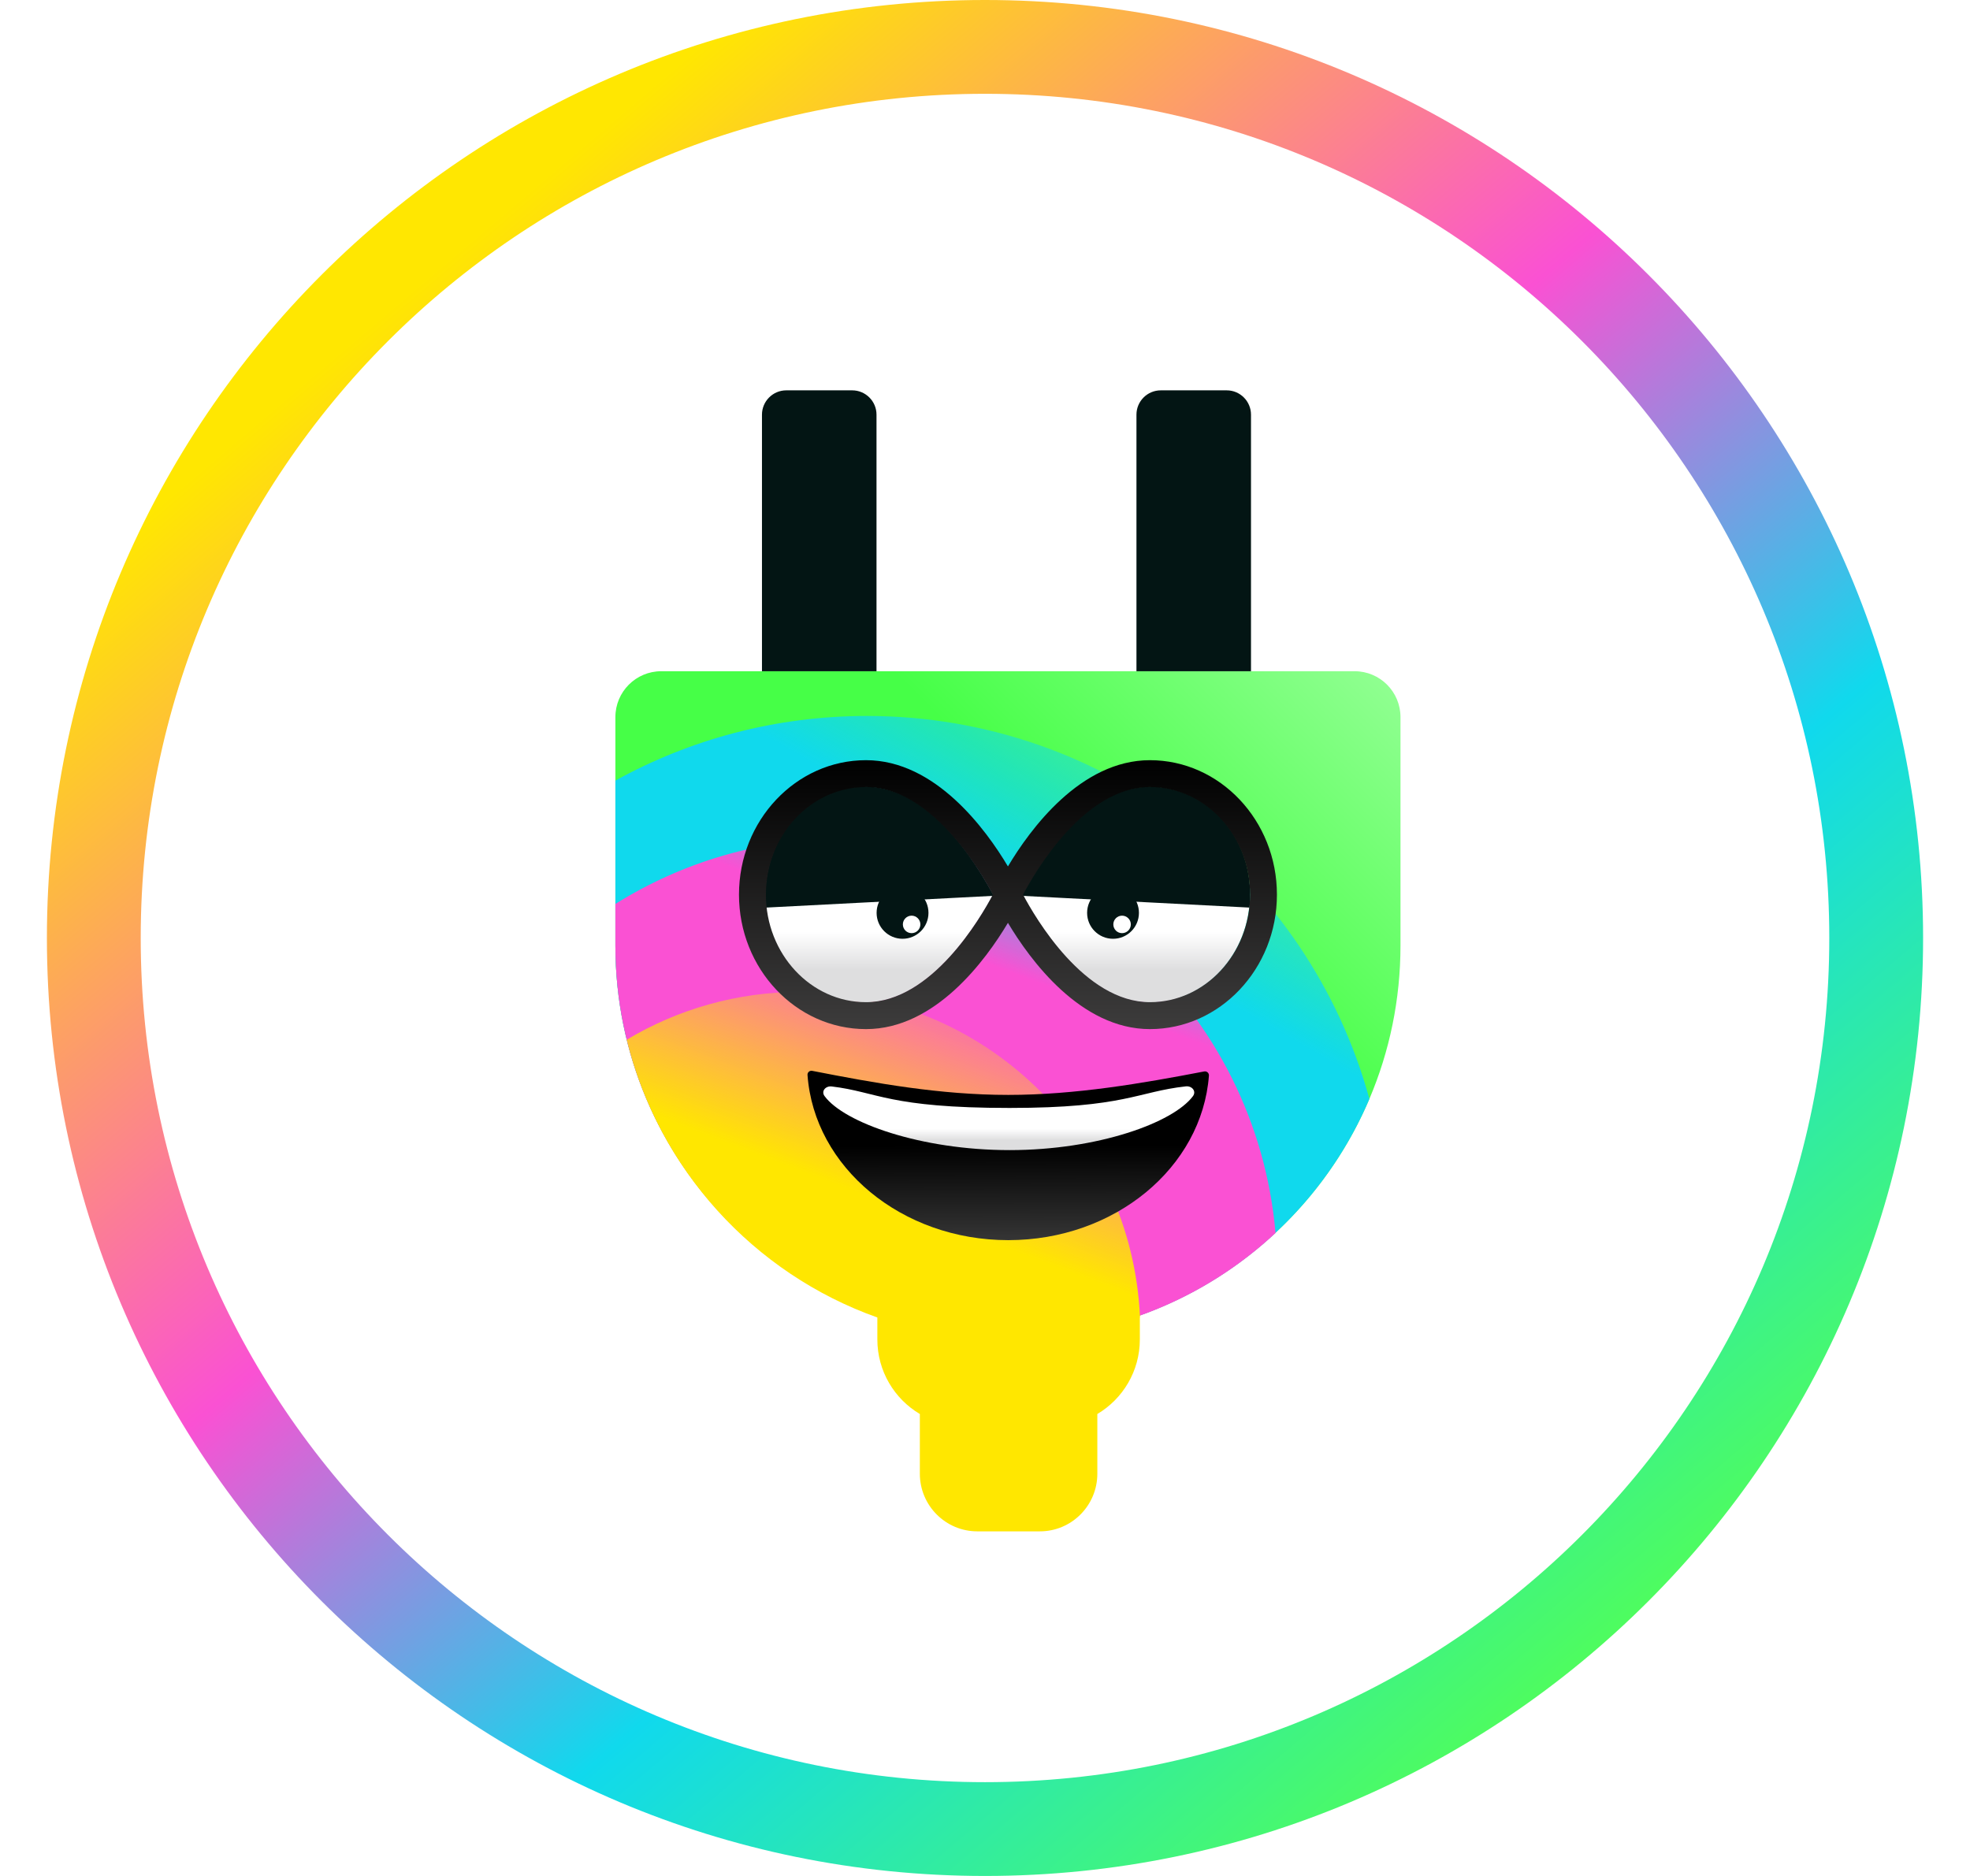 <svg width="42" height="40" viewBox="0 0 42 40" fill="none" xmlns="http://www.w3.org/2000/svg">
<path d="M40 20C40 9.507 31.493 1 21 1C10.507 1 2 9.507 2 20C2 30.493 10.507 39 21 39C31.493 39 40 30.493 40 20Z" stroke="url(#paint0_linear_492_8247)" stroke-width="2"/>
<path d="M13.12 15.29C13.12 14.75 13.558 14.312 14.098 14.312H28.88C29.42 14.312 29.858 14.75 29.858 15.29V20.162C29.858 24.784 26.111 28.531 21.489 28.531C16.867 28.531 13.12 24.784 13.12 20.162V15.29Z" fill="url(#paint1_linear_492_8247)"/>
<path fill-rule="evenodd" clip-rule="evenodd" d="M29.195 23.432C27.922 26.43 24.951 28.532 21.489 28.532C16.867 28.532 13.12 24.785 13.12 20.163V16.644C14.71 15.766 16.537 15.266 18.482 15.266C23.598 15.266 27.906 18.725 29.195 23.432Z" fill="url(#paint2_linear_492_8247)"/>
<path fill-rule="evenodd" clip-rule="evenodd" d="M27.194 26.291C25.7 27.685 23.694 28.537 21.489 28.537C16.867 28.537 13.12 24.791 13.12 20.169V19.274C14.537 18.388 16.211 17.876 18.005 17.876C22.826 17.876 26.784 21.576 27.194 26.291Z" fill="url(#paint3_linear_492_8247)"/>
<path fill-rule="evenodd" clip-rule="evenodd" d="M24.305 28.09C24.131 24.227 20.956 21.149 17.064 21.149C15.712 21.149 14.446 21.521 13.362 22.169C14.036 24.929 16.067 27.155 18.705 28.092V28.56C18.705 29.237 19.069 29.829 19.611 30.15V31.423C19.611 32.102 20.16 32.652 20.836 32.652H22.17C22.846 32.652 23.395 32.102 23.395 31.423V30.15C23.937 29.829 24.301 29.237 24.301 28.56V28.092C24.302 28.091 24.304 28.091 24.305 28.09Z" fill="url(#paint4_linear_492_8247)"/>
<path d="M16.245 8.842C16.245 8.556 16.477 8.323 16.763 8.323H18.168C18.455 8.323 18.687 8.556 18.687 8.842V14.312H16.245V8.842Z" fill="#031514"/>
<path d="M24.229 8.842C24.229 8.556 24.461 8.323 24.748 8.323H26.153C26.439 8.323 26.671 8.556 26.671 8.842V14.312H24.229V8.842Z" fill="#031514"/>
<g filter="url(#filter0_i_492_8247)">
<path d="M17.317 22.833C17.262 22.822 17.212 22.865 17.216 22.921C17.358 24.887 19.22 26.443 21.496 26.443C23.766 26.443 25.625 24.894 25.774 22.935C25.778 22.879 25.728 22.835 25.673 22.846C24.35 23.1 22.929 23.346 21.496 23.346C20.037 23.346 18.657 23.095 17.317 22.833Z" fill="url(#paint5_linear_492_8247)"/>
</g>
<path d="M17.733 23.166C17.602 23.15 17.501 23.266 17.58 23.372C17.997 23.937 19.627 24.523 21.523 24.523C23.413 24.523 25.015 23.936 25.433 23.373C25.512 23.267 25.412 23.149 25.28 23.164C24.248 23.278 23.982 23.624 21.523 23.624C18.947 23.624 18.711 23.283 17.733 23.166Z" fill="url(#paint6_linear_492_8247)"/>
<path d="M21.173 19.078C20.544 20.234 19.559 21.402 18.422 21.372C17.261 21.372 16.319 20.345 16.319 19.078C16.319 17.812 17.261 16.785 18.422 16.785C19.584 16.785 20.44 17.8 21.173 19.078Z" fill="url(#paint7_linear_492_8247)"/>
<path d="M19.242 20.017C19.547 20.017 19.795 19.77 19.795 19.464C19.795 19.159 19.547 18.911 19.242 18.911C18.937 18.911 18.689 19.159 18.689 19.464C18.689 19.77 18.937 20.017 19.242 20.017Z" fill="#031514"/>
<path d="M19.436 19.897C19.538 19.897 19.622 19.814 19.622 19.71C19.622 19.608 19.538 19.524 19.436 19.524C19.332 19.524 19.249 19.608 19.249 19.71C19.249 19.814 19.332 19.897 19.436 19.897Z" fill="white"/>
<path d="M21.185 19.101L16.331 19.352C16.321 19.26 16.313 19.217 16.313 19.15C16.301 17.799 17.248 16.773 18.44 16.773C19.632 16.773 20.561 17.952 21.172 19.07C21.167 19.08 21.19 19.091 21.185 19.101Z" fill="#031514"/>
<path d="M21.793 19.082C22.423 20.215 23.407 21.402 24.544 21.372C25.705 21.372 26.647 20.323 26.647 19.082C26.647 17.84 25.712 16.785 24.55 16.785C23.389 16.785 22.527 17.829 21.793 19.082Z" fill="url(#paint8_linear_492_8247)"/>
<path d="M23.73 20.017C24.035 20.017 24.282 19.77 24.282 19.464C24.282 19.159 24.035 18.911 23.73 18.911C23.424 18.911 23.177 19.159 23.177 19.464C23.177 19.77 23.424 20.017 23.73 20.017Z" fill="#031514"/>
<path d="M23.922 19.897C24.025 19.897 24.109 19.814 24.109 19.71C24.109 19.608 24.025 19.524 23.922 19.524C23.819 19.524 23.736 19.608 23.736 19.71C23.736 19.814 23.819 19.897 23.922 19.897Z" fill="white"/>
<path d="M21.781 19.101L26.639 19.352C26.65 19.26 26.651 19.217 26.651 19.15C26.694 17.824 25.716 16.773 24.525 16.773C23.333 16.773 22.404 17.952 21.793 19.07C21.798 19.08 21.776 19.091 21.781 19.101Z" fill="#031514"/>
<g filter="url(#filter1_i_492_8247)">
<path d="M24.516 16.209C23.036 16.209 21.959 17.686 21.489 18.474C21.02 17.686 19.943 16.209 18.463 16.209C16.97 16.209 15.755 17.495 15.755 19.076C15.755 20.656 16.97 21.943 18.463 21.943C19.943 21.943 21.02 20.465 21.489 19.677C21.959 20.465 23.036 21.943 24.516 21.943C26.009 21.943 27.224 20.656 27.224 19.076C27.224 17.495 26.009 16.209 24.516 16.209ZM18.463 21.369C17.286 21.369 16.329 20.34 16.329 19.076C16.329 17.811 17.286 16.782 18.463 16.782C19.861 16.782 20.909 18.585 21.168 19.076C20.909 19.566 19.862 21.369 18.463 21.369ZM24.516 21.369C23.117 21.369 22.07 19.566 21.811 19.076C22.07 18.585 23.117 16.782 24.516 16.782C25.692 16.782 26.65 17.811 26.65 19.076C26.65 20.34 25.692 21.369 24.516 21.369Z" fill="url(#paint9_linear_492_8247)"/>
</g>
<defs>
<filter id="filter0_i_492_8247" x="17.216" y="22.831" width="8.559" height="3.612" filterUnits="userSpaceOnUse" color-interpolation-filters="sRGB">
<feFlood flood-opacity="0" result="BackgroundImageFix"/>
<feBlend mode="normal" in="SourceGraphic" in2="BackgroundImageFix" result="shape"/>
<feColorMatrix in="SourceAlpha" type="matrix" values="0 0 0 0 0 0 0 0 0 0 0 0 0 0 0 0 0 0 127 0" result="hardAlpha"/>
<feOffset/>
<feGaussianBlur stdDeviation="0.151"/>
<feComposite in2="hardAlpha" operator="arithmetic" k2="-1" k3="1"/>
<feColorMatrix type="matrix" values="0 0 0 0 0 0 0 0 0 0 0 0 0 0 0 0 0 0 0.64 0"/>
<feBlend mode="normal" in2="shape" result="effect1_innerShadow_492_8247"/>
</filter>
<filter id="filter1_i_492_8247" x="15.755" y="16.209" width="11.468" height="5.734" filterUnits="userSpaceOnUse" color-interpolation-filters="sRGB">
<feFlood flood-opacity="0" result="BackgroundImageFix"/>
<feBlend mode="normal" in="SourceGraphic" in2="BackgroundImageFix" result="shape"/>
<feColorMatrix in="SourceAlpha" type="matrix" values="0 0 0 0 0 0 0 0 0 0 0 0 0 0 0 0 0 0 127 0" result="hardAlpha"/>
<feOffset/>
<feGaussianBlur stdDeviation="0.151"/>
<feComposite in2="hardAlpha" operator="arithmetic" k2="-1" k3="1"/>
<feColorMatrix type="matrix" values="0 0 0 0 0 0 0 0 0 0 0 0 0 0 0 0 0 0 0.64 0"/>
<feBlend mode="normal" in2="shape" result="effect1_innerShadow_492_8247"/>
</filter>
<linearGradient id="paint0_linear_492_8247" x1="9" y1="6" x2="34.5" y2="36" gradientUnits="userSpaceOnUse">
<stop stop-color="#FFE701"/>
<stop offset="0.391" stop-color="#FA51D3"/>
<stop offset="0.672" stop-color="#10D9ED"/>
<stop offset="1" stop-color="#53FF54"/>
</linearGradient>
<linearGradient id="paint1_linear_492_8247" x1="24.289" y1="19.581" x2="30.31" y2="13.554" gradientUnits="userSpaceOnUse">
<stop stop-color="#46FF47"/>
<stop offset="1" stop-color="#9CFF9D"/>
</linearGradient>
<linearGradient id="paint2_linear_492_8247" x1="22.834" y1="19.456" x2="24.878" y2="15.91" gradientUnits="userSpaceOnUse">
<stop stop-color="#10D9ED"/>
<stop offset="1" stop-color="#10D9ED" stop-opacity="0.3"/>
</linearGradient>
<linearGradient id="paint3_linear_492_8247" x1="22.174" y1="20.966" x2="23.347" y2="17.845" gradientUnits="userSpaceOnUse">
<stop stop-color="#FA51D3"/>
<stop offset="0.959" stop-color="#FA51D3" stop-opacity="0"/>
</linearGradient>
<linearGradient id="paint4_linear_492_8247" x1="19.335" y1="25.823" x2="21.22" y2="20.804" gradientUnits="userSpaceOnUse">
<stop stop-color="#FFE700"/>
<stop offset="1" stop-color="#FFE700" stop-opacity="0"/>
</linearGradient>
<linearGradient id="paint5_linear_492_8247" x1="21.488" y1="24.425" x2="21.495" y2="26.443" gradientUnits="userSpaceOnUse">
<stop/>
<stop offset="1" stop-color="#353535"/>
</linearGradient>
<linearGradient id="paint6_linear_492_8247" x1="22.669" y1="23.337" x2="22.669" y2="24.316" gradientUnits="userSpaceOnUse">
<stop offset="0.75" stop-color="white"/>
<stop offset="1" stop-color="#DEDEDF"/>
</linearGradient>
<linearGradient id="paint7_linear_492_8247" x1="19.446" y1="17.435" x2="19.446" y2="20.682" gradientUnits="userSpaceOnUse">
<stop offset="0.75" stop-color="white"/>
<stop offset="1" stop-color="#DEDEDF"/>
</linearGradient>
<linearGradient id="paint8_linear_492_8247" x1="23.52" y1="17.435" x2="23.52" y2="20.682" gradientUnits="userSpaceOnUse">
<stop offset="0.75" stop-color="white"/>
<stop offset="1" stop-color="#DEDEDF"/>
</linearGradient>
<linearGradient id="paint9_linear_492_8247" x1="21.489" y1="16.209" x2="21.489" y2="21.943" gradientUnits="userSpaceOnUse">
<stop/>
<stop offset="1" stop-color="#3D3C3C"/>
</linearGradient>
</defs>
</svg>
